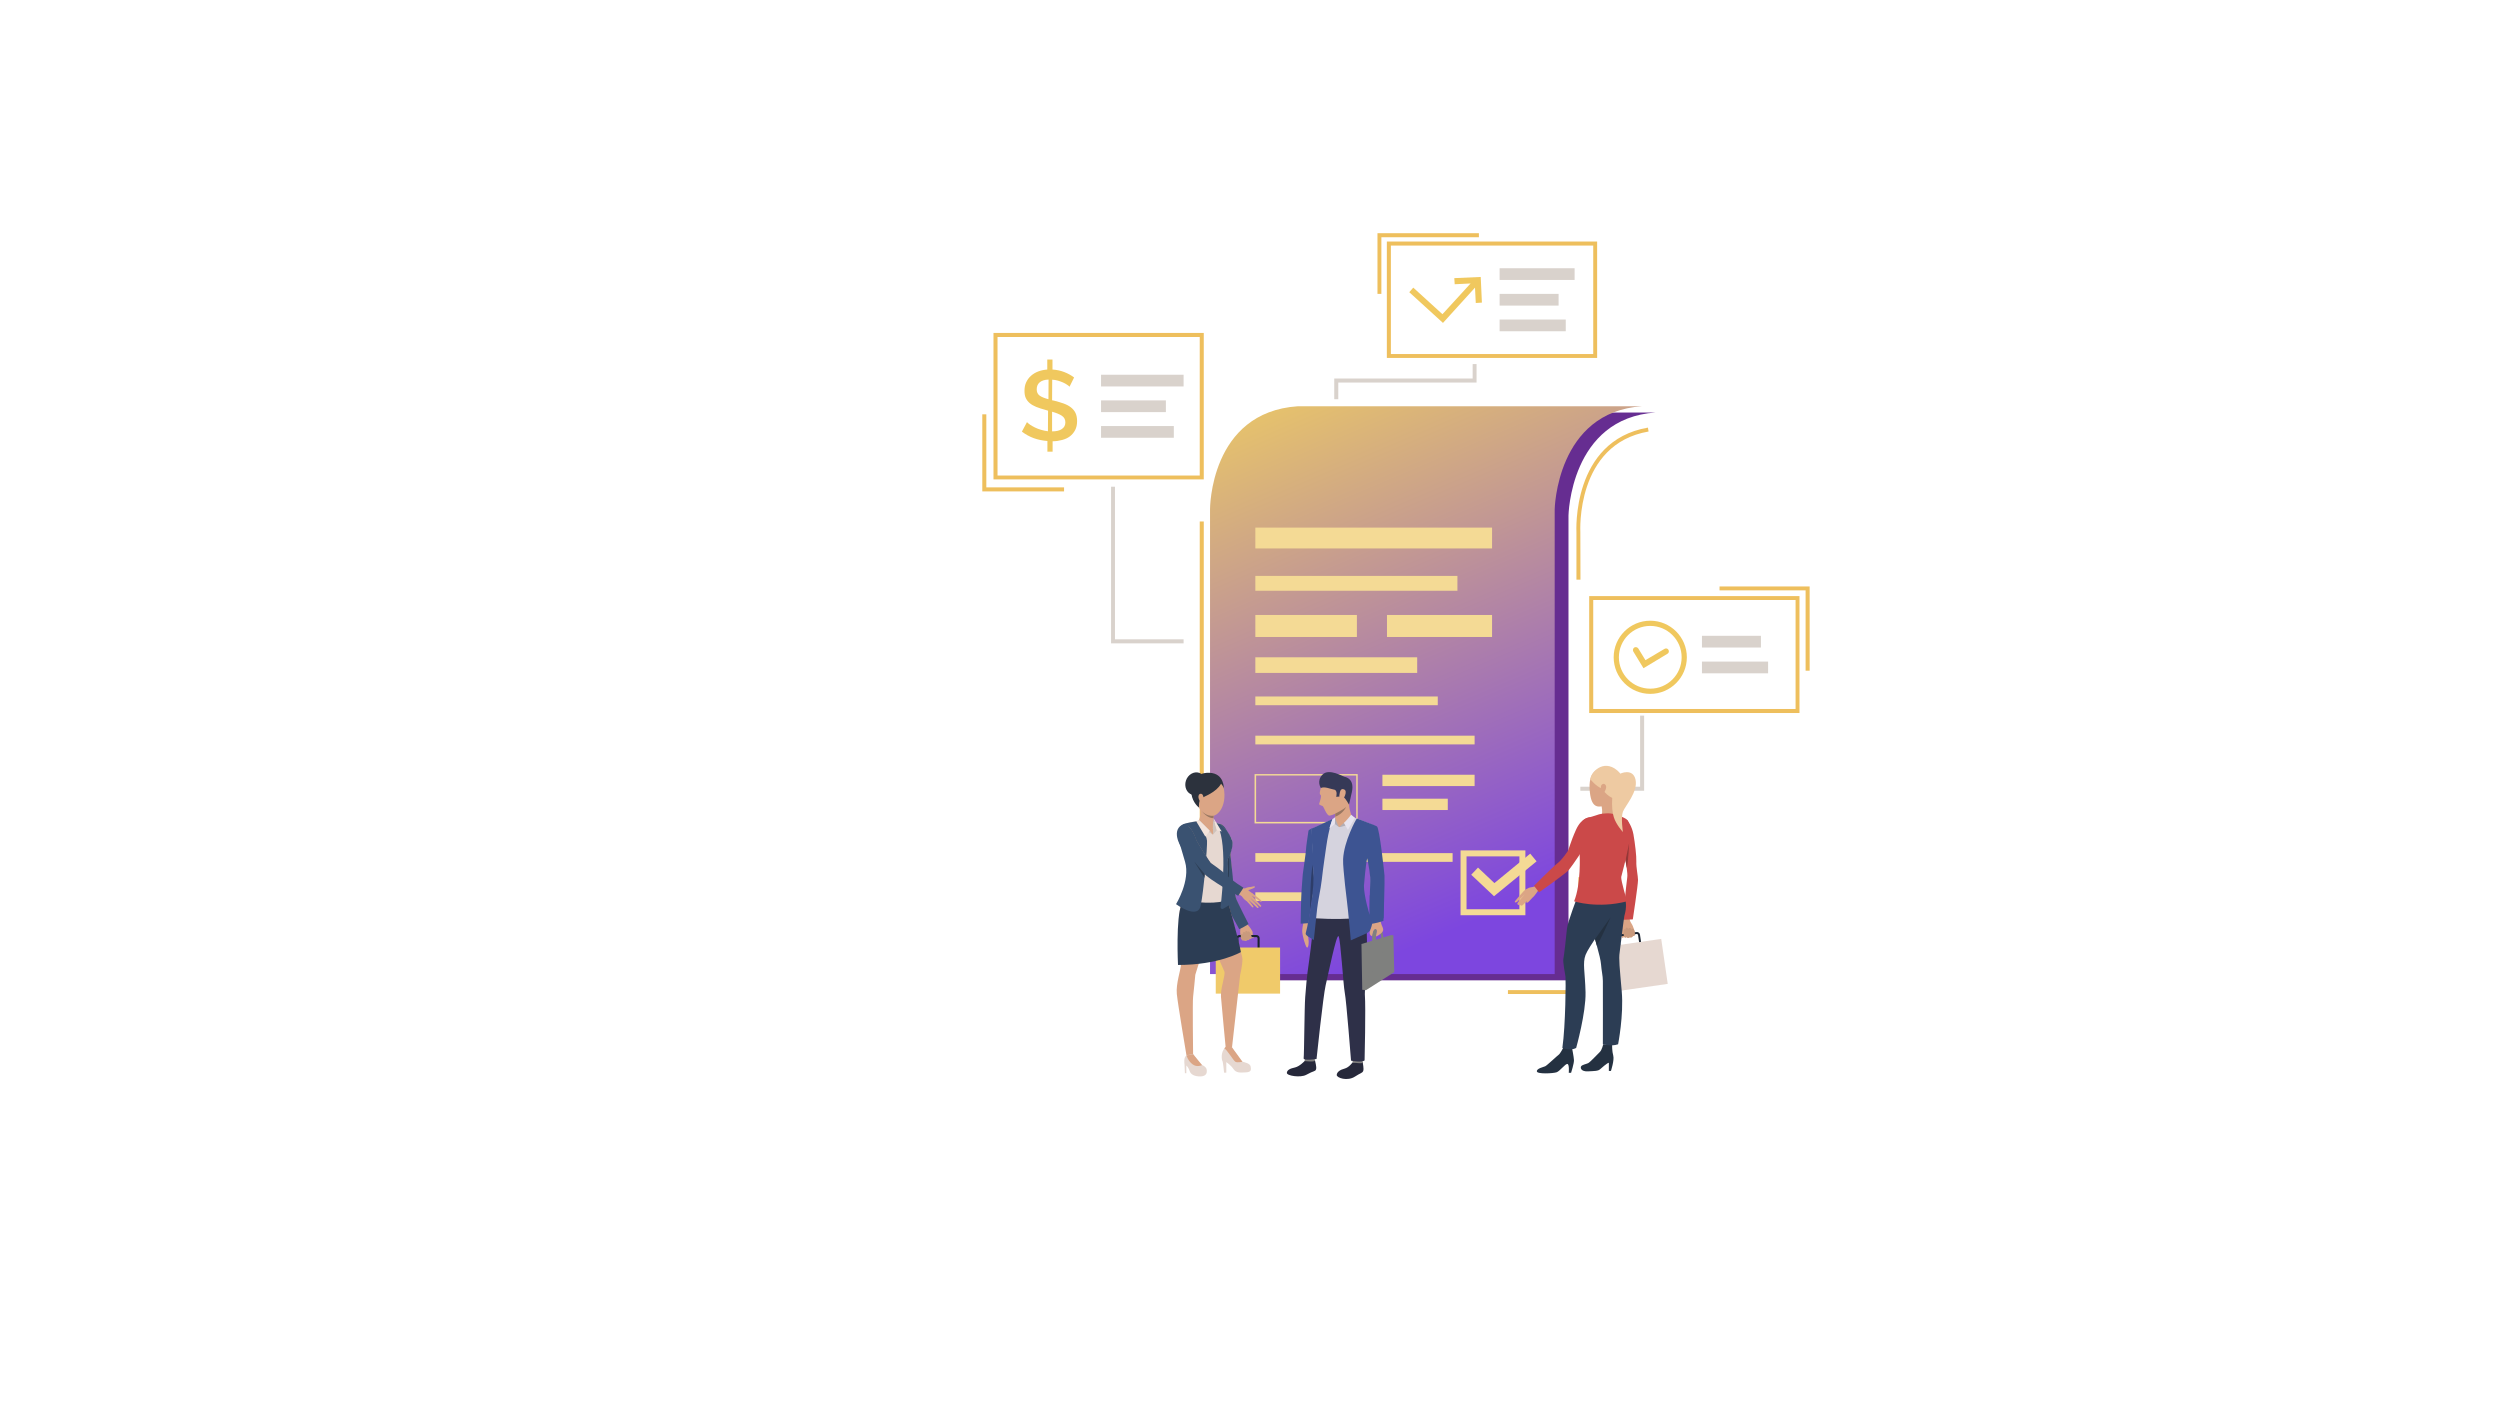 <?xml version="1.0" encoding="utf-8"?>
<!-- Generator: Adobe Illustrator 24.1.2, SVG Export Plug-In . SVG Version: 6.00 Build 0)  -->
<svg version="1.1" id="Layer_1" xmlns="http://www.w3.org/2000/svg" xmlns:xlink="http://www.w3.org/1999/xlink" x="0px" y="0px"
	 viewBox="0 0 1920 1080" style="enable-background:new 0 0 1920 1080;" xml:space="preserve">
<style type="text/css">
	.st0{fill:#662D91;}
	.st1{fill:#EEBF5D;}
	.st2{fill:url(#SVGID_1_);}
	.st3{fill:#F4DA95;}
	.st4{fill:#F0C85E;}
	.st5{fill:#D9D2CC;}
	.st6{fill:#DBA585;}
	.st7{fill:#243141;}
	.st8{fill:#1A232F;}
	.st9{fill:#E6D8D1;}
	.st10{fill:#C99A7D;}
	.st11{fill:#CB4949;}
	.st12{fill:#2C3D54;}
	.st13{fill:#EECAA2;}
	.st14{fill:#933737;}
	.st15{fill:#F0CA6A;}
	.st16{fill:#3A5271;}
	.st17{fill:#CFC3BC;}
	.st18{fill:#2C323D;}
	.st19{fill:#F3E4DC;}
	.st20{fill:#997761;}
	.st21{fill:#3D5492;}
	.st22{fill:#26283A;}
	.st23{fill:#807F7D;}
	.st24{fill:#2E3048;}
	.st25{fill:#D5D3DE;}
	.st26{fill:#60676B;}
	.st27{fill:#7F807E;}
	.st28{fill:#B1AEB7;}
	.st29{fill:#E7E4F0;}
	.st30{fill:#2D3D69;}
	.st31{fill:#363957;}
</style>
<g>
	<g>
		<g>
			<path class="st0" d="M1271.7,316.8h-264.3c-67.8,4.5-67.5,79.2-67.5,79.2l0,0v356.9h264.7V396
				C1204.6,396,1205.8,321.1,1271.7,316.8z"/>
			<g>
				<rect x="921.4" y="400.5" class="st1" width="3.1" height="274.7"/>
			</g>
			<g>
				<path class="st1" d="M1226.6,274.9h-161.5v-89.4h161.5V274.9z M1068.2,271.9h155.4v-83.3h-155.4V271.9z"/>
			</g>
			<g>
				<path class="st1" d="M924.5,368.2H763V255.7h161.5V368.2z M766.1,365.2h155.3V258.8H766.1V365.2z"/>
			</g>
			<g>
				<path class="st1" d="M1382,547.6h-161.5v-89.8H1382V547.6z M1223.6,544.5H1379v-83.7h-155.4V544.5z"/>
			</g>
			<linearGradient id="SVGID_1_" gradientUnits="userSpaceOnUse" x1="1165.003" y1="694.042" x2="979.529" y2="257.927">
				<stop  offset="0" style="stop-color:#7D46DF"/>
				<stop  offset="1" style="stop-color:#F2D05F"/>
			</linearGradient>
			<path class="st2" d="M1261.2,312c-65.9,4.3-67.2,79.2-67.2,79.2v356.9H929.3V391.2c0,0-0.3-74.7,67.5-79.2H1261.2z"/>
			<rect x="964.1" y="405.2" class="st3" width="181.8" height="16"/>
			<rect x="964.1" y="442.3" class="st3" width="155.2" height="11.4"/>
			<rect x="964.1" y="472.3" class="st3" width="78" height="16.9"/>
			<rect x="1065.2" y="472.3" class="st3" width="80.7" height="16.9"/>
			<rect x="964.1" y="504.8" class="st3" width="124.3" height="12"/>
			<rect x="964.1" y="534.9" class="st3" width="140.1" height="6.7"/>
			<rect x="964.1" y="565" class="st3" width="168.4" height="6.7"/>
			<g>
				<path class="st3" d="M1042.7,632.4h-79.2v-37.9h79.2V632.4z M964.7,631.2h76.9v-35.6h-76.9V631.2z"/>
			</g>
			<rect x="1061.7" y="595" class="st3" width="70.8" height="8.7"/>
			<rect x="1061.7" y="613.4" class="st3" width="50.2" height="8.7"/>
			<rect x="964.1" y="655.2" class="st3" width="151.5" height="6.7"/>
			<rect x="964.1" y="685.3" class="st3" width="79.8" height="6.7"/>
			<g>
				<g>
					<g>
						<g>
							<g>
								<g>
									<path class="st4" d="M1262.2,513.2l-7.8-12.8c-0.6-1-0.3-2.4,0.7-3.1c1-0.6,2.4-0.3,3.1,0.7l5.5,9l14.7-8.7
										c1.1-0.6,2.4-0.3,3,0.8c0.6,1.1,0.3,2.4-0.8,3L1262.2,513.2z"/>
								</g>
							</g>
						</g>
					</g>
				</g>
				<g>
					<path class="st4" d="M1267.4,532.9c-15.5,0-28.1-12.6-28.1-28.1c0-15.5,12.6-28.1,28.1-28.1c15.5,0,28.1,12.6,28.1,28.1
						C1295.5,520.3,1282.9,532.9,1267.4,532.9z M1267.4,480.7c-13.3,0-24.1,10.8-24.1,24.1c0,13.3,10.8,24.1,24.1,24.1
						s24.1-10.8,24.1-24.1C1291.5,491.5,1280.7,480.7,1267.4,480.7z"/>
				</g>
			</g>
			<polygon class="st4" points="1132.8,220.9 1133.4,232.7 1138.1,232.4 1137.2,212.7 1116.9,213.6 1117.2,218.3 1129.4,217.7 
				1107.8,241.3 1085.4,220.9 1082.3,224.4 1108.2,248 			"/>
			<g>
				<path class="st4" d="M821.4,297c-0.5-0.5-1.1-1.1-2-1.6c-0.9-0.6-1.9-1.2-3.1-1.7c-1.2-0.5-2.5-1-3.9-1.4
					c-1.4-0.4-2.8-0.6-4.3-0.7l-0.1,15.8l1.5,0.3c2.7,0.7,5.2,1.4,7.4,2.2c2.2,0.8,4.1,1.8,5.6,3c1.5,1.2,2.7,2.6,3.5,4.3
					c0.8,1.7,1.2,3.8,1.2,6.2c0,2.7-0.5,5-1.5,6.9c-1,1.9-2.3,3.5-4,4.8c-1.7,1.3-3.7,2.2-6,2.8c-2.3,0.6-4.7,1-7.3,1l0,8l-4,0
					l0-8.2c-3.7-0.3-7.2-1-10.5-2.2c-3.3-1.2-6.3-2.9-9.1-5l3.9-7.3c0.6,0.6,1.4,1.3,2.4,2c1.1,0.7,2.3,1.4,3.7,2.1
					c1.4,0.7,3,1.3,4.7,1.8c1.7,0.5,3.5,0.9,5.3,1.1l0.1-15.8c-0.3-0.1-0.6-0.2-1-0.3c-0.3-0.1-0.6-0.2-1-0.3
					c-2.7-0.7-5.1-1.5-7.1-2.3c-2-0.8-3.7-1.8-5-2.9c-1.3-1.1-2.3-2.4-3-3.9c-0.7-1.5-1-3.3-1-5.5c0-2.5,0.4-4.7,1.3-6.6
					c0.9-1.9,2.1-3.6,3.7-5c1.6-1.4,3.4-2.5,5.5-3.3c2.1-0.8,4.4-1.3,7-1.5l0-7.7l4,0l0,7.7c3.3,0.2,6.4,0.9,9.2,2
					c2.8,1.1,5.3,2.5,7.4,4.1L821.4,297z M796.2,299c0,2.1,0.7,3.7,2.2,4.8c1.5,1.1,3.8,2,6.8,2.8l0.1-15.1
					c-3.1,0.1-5.4,0.9-6.9,2.2C796.9,295,796.2,296.8,796.2,299z M818.2,324.4c0-2.2-0.9-3.9-2.7-5.1c-1.8-1.2-4.3-2.2-7.5-3.1
					l0,15.1c3.3,0,5.8-0.6,7.5-1.8C817.3,328.3,818.2,326.6,818.2,324.4z"/>
			</g>
			<rect x="845.6" y="287.8" class="st5" width="63.4" height="9"/>
			<rect x="845.6" y="307.5" class="st5" width="49.8" height="9"/>
			<rect x="845.6" y="327.2" class="st5" width="55.9" height="9"/>
			<rect x="1307.1" y="488.3" class="st5" width="45.3" height="9"/>
			<rect x="1307.1" y="508.1" class="st5" width="50.8" height="9"/>
			<rect x="1151.7" y="206" class="st5" width="57.6" height="9"/>
			<rect x="1151.7" y="225.7" class="st5" width="45.3" height="9"/>
			<rect x="1151.7" y="245.4" class="st5" width="50.8" height="9"/>
			<g>
				<polygon class="st5" points="1262.7,607.3 1213.7,607.3 1213.7,604.2 1259.6,604.2 1259.6,549.6 1262.7,549.6 				"/>
			</g>
			<g>
				<polygon class="st5" points="1027.8,306.6 1024.7,306.6 1024.7,290.7 1131,290.7 1131,279.6 1134,279.6 1134,293.8 
					1027.8,293.8 				"/>
			</g>
			<g>
				<polygon class="st5" points="909,494.1 853.3,494.1 853.3,373.8 856.3,373.8 856.3,491 909,491 				"/>
			</g>
			<g>
				<path class="st1" d="M1213.8,445.2h-3.1v-36.3c0-0.6-3.9-70.3,54.9-80.5l0.5,3c-56.1,9.7-52.4,76.7-52.4,77.3L1213.8,445.2z"/>
			</g>
			<g>
				<polygon class="st1" points="1389.8,515.1 1386.7,515.1 1386.7,453.4 1320.6,453.4 1320.6,450.4 1389.8,450.4 				"/>
			</g>
			<g>
				<polygon class="st1" points="817.2,377.4 754.4,377.4 754.4,318.2 757.5,318.2 757.5,374.3 817.2,374.3 				"/>
			</g>
			<g>
				<polygon class="st1" points="1060.9,225.7 1057.9,225.7 1057.9,179.1 1135.8,179.1 1135.8,182.2 1060.9,182.2 				"/>
			</g>
			<g>
				<polygon class="st1" points="1215.2,763.4 1158.1,763.4 1158.1,760.4 1212.2,760.4 1212.2,673.7 1215.2,673.7 				"/>
			</g>
			<g>
				<path class="st3" d="M1171.5,702.9h-49.8v-49.8h49.8V702.9z M1126.3,698.3h40.6v-40.6h-40.6V698.3z"/>
			</g>
			<g>
				<polygon class="st3" points="1147.4,688.3 1129.9,671.8 1135.1,666.3 1147.7,678.2 1175.2,655.6 1180.1,661.5 				"/>
			</g>
			<g>
				<path class="st6" d="M1180,680.3c0,0-2.5,1-4.5,1.2c-1.9,0.2-4.8,2.2-5.5,3.1c-0.7,0.9-6.6,7.2-6.7,8c-0.1,0.8,1.5,0.5,2-0.1
					c0.5-0.6,5.7-5.7,5.7-5.7s-5.8,6.4-5.7,7.2c0,0.8,0.9,1.4,2,0.7c0,0,0.9,1.7,2.4,0.2l3-3c0,0-1.3,1.8,0.4,1.3
					c0.9-0.3,3.9-4.1,4.7-4.6c0.8-0.6,4-5.4,4-5.4L1180,680.3z"/>
				<path class="st7" d="M1200.5,804.8c0,0-2.2,4.4-3.5,5.3c-1.3,0.9-8.8,8.1-10.3,8.8c-1.5,0.7-6.5,1.6-6.4,3.9
					c0.1,2.3,12.7,1.6,15.2,0.7c2.5-0.9,6.6-6.5,8.2-6.4c1.7,0.1,1.1,6.8,1.1,6.8h1.8c0,0,2.3-7.2,2.2-9.7c-0.1-2.5-1.5-9.4-1.5-9.4
					H1200.5z"/>
				<path class="st7" d="M1231.3,802c0,0-1,4.3-2.6,5.9c-1.6,1.5-7.5,7.9-9,8.6c-1.5,0.7-4.4,1.2-5.3,2.3c-0.9,1.1-0.4,4.3,5.3,4
					c5.7-0.3,7.5-0.3,8.9-1.4c1.3-1.1,5.7-5.1,7-5.2v6.3h1.6c0,0,2.7-8.2,1.8-11.7c-1-3.5-0.9-8.2-0.9-8.2L1231.3,802z"/>
				<path class="st6" d="M1229.1,615.9c0,0,2.6,6.7,0.6,11.8c0,0,9.5-0.6,9.8-1.7c0.4-1.1-0.4-11,0.9-14S1229.1,615.9,1229.1,615.9z
					"/>
				<g>
					<g>
						<g>
							<path class="st6" d="M1246.2,705.1c0,0-0.5,1.5-0.5,2.5c0.1,0.8-0.4,2.2-0.6,3c-0.2,0.8-0.6,4.1-0.5,4.9
								c0,0.3,1.1,2.3,1.1,2.9c0,0.7-0.1,2.1,0.5,2c0.6,0,1.1-1.3,1.1-1.3s0.1,0.6,0.6,0.8c1,0.2,1.5-0.3,1.5-0.3s0.5,0.6,0.9,0.6
								c1,0,1.4-0.5,1.4-0.5s0.5,0.3,1.2,0.1c0.9-0.2,1.1-1,1.1-1s1.1,0,1.4-0.6c0.2-0.6,0.1-1.1,0.1-1.6c0.1-0.5-0.8-4.8-2.7-7.6
								c-2-2.8-1-6.3-1-6.3L1246.2,705.1z"/>
						</g>
					</g>
				</g>
				<g>
					<path class="st8" d="M1243.2,728.5l-1.2-8.1c-0.2-1.3,0.7-2.5,2-2.7l12.8-1.9c1.3-0.2,2.5,0.7,2.7,2l1.2,8.1
						c0.2,1.3-0.7,2.5-2,2.7l-12.8,1.9C1244.6,730.7,1243.4,729.8,1243.2,728.5z M1244.3,719.2c-0.4,0.1-0.7,0.5-0.7,0.9l1.2,8.1
						c0.1,0.4,0.5,0.7,0.9,0.7l12.8-1.9c0.4-0.1,0.7-0.5,0.7-0.9l-1.2-8.1c-0.1-0.4-0.5-0.7-0.9-0.7L1244.3,719.2z"/>
				</g>
				<g>
					
						<rect x="1230.7" y="725.2" transform="matrix(-0.99 0.143 -0.143 -0.99 2602.915 1297.58)" class="st9" width="47.9" height="34.9"/>
				</g>
				<g>
					<g>
						<path class="st10" d="M1247.1,718.9c0,0-0.8-3.8,0.1-4.9c0.9-1,1.2,0.3,1.2,0.3s-0.4-1.3,0.7-1.8c1.1-0.4,1.4,1.2,1.4,1.2
							s0-1.1,1.2-1.1c1.2,0,1.1,1.4,1.1,1.4s0.9-1.6,1.8-0.4c1.6,1.9,0.8,4.7,0.8,4.7s-0.2,0.7-1.4,0.6c0,0-0.5,1.6-2.3,0.9
							c0,0-1.5,1.3-2.4-0.1C1249.4,719.7,1247.7,721,1247.1,718.9z"/>
					</g>
				</g>
				<path class="st11" d="M1228.1,625.4c0,0-5.6,1.9-8.1,2.5c-2.5,0.5-7.8,3-7.4,12.2c0.4,9.2,2,17.1,2.6,21.1
					c0.6,3.9,0.2,14-0.7,18.9c0,0,13.4,3.3,29.2,0c0,0-2.8-8.3-2.7-10.5c0.1-2.2,9.3-19.9,9.8-22.7c0.4-2.8,2.3-15.1-1.9-17.9
					c-4.2-2.7-7.7-2.4-9.5-3.6C1237.5,624.2,1230.8,624.6,1228.1,625.4z"/>
				<path class="st11" d="M1221,627.7c0,0-6.2-0.2-10.6,9.5c-4.4,9.7-5.5,15.4-6.5,16.7c-1,1.4-4.5,6.7-8,9.3
					c-3.4,2.6-17.8,17.1-17.8,17.1l3.9,5c0,0,20.7-14.6,22.8-17.1c2.2-2.5,15.2-21.5,16-24.4C1221.7,640.9,1227.8,630.7,1221,627.7z
					"/>
				<path class="st11" d="M1258,675.8c0,3.9-4,30.3-4,30.3l-7.6,0.3c0,0,2.4-26.2,3.3-32.3c0.3-1.8,0-4.5-0.4-7.6v0
					c-0.3-1.9-0.6-3.9-1-5.9c-1-5.3-2.3-9.9-2.3-9.9s-6.9-22.6,3.7-20.9c0,0,3.6,4.3,4.8,11.1c1.2,6.8,2.4,16.9,2.2,20.9
					C1256.5,665.9,1258,673,1258,675.8z"/>
				<path class="st12" d="M1214.5,680.1c0,0-2.4,5.8-2.7,7.2c-0.2,1.5-7.9,20.5-8.4,26.1c-0.5,5.6-2.2,20.7-2.7,22.8
					c-0.6,2.2,1.3,11.8,1.6,13.9c0.3,2.2,0.1,37.3-2.4,54.7c0,0,6,2.6,10.6,0c0,0,7.6-27.1,7.2-42.8c-0.4-15.6-2.4-22.2,0-28.6
					c2.4-6.3,16.6-25.3,18.1-27.3c1.4-2,10.4-13.1,1.9-25.1C1229.1,669,1214.5,680.1,1214.5,680.1z"/>
				<path class="st12" d="M1243.9,731.4c-0.8,5,0,11.6,1.6,30c1.6,18.4-2.8,40.6-2.8,40.6c-5.5,1.9-11.7,0-11.7,0
					c0.1-1.3,0-44.8,0-48.6c0-3.9-1.1-8.3-1.4-12.7c-0.2-3-1.6-8.6-3.2-14.3c-0.5-1.7-1-3.4-1.4-5.1c0,0,0,0,0,0
					c-0.3-0.9-0.5-1.9-0.8-2.7c-2.2-7.8-5.2-37.7-5.2-37.7s16.7-13.4,24.8-0.8c8.1,12.6,3.9,21.8,3.7,23.4
					C1247.1,705,1244.6,726.4,1243.9,731.4z"/>
				<path class="st11" d="M1213.2,656.6c0,0,1.1,22.6-4.3,35.6c0,0,17.8,5.9,40.7,0c0,0-4.9-16.2-4.5-18.7c0.4-2.5,9-31,6.3-37.8
					C1248.8,629,1215.8,635.4,1213.2,656.6z"/>
				<path class="st6" d="M1234.4,589.7c-4-0.5-14.4,0.4-13.6,15.9c0.8,15.6,6.5,14.6,12.1,13c5.7-1.7,12.4-13.7,12.4-16.9
					C1245.3,598.5,1245.8,591,1234.4,589.7z"/>
				<path class="st13" d="M1221.4,598.5c0,0,4.5,5.7,9,7.1c0,0,3.5,6.2,9.6,7.8c0,0,13-12.4,2.1-21.7
					C1231.1,582.4,1221.3,593.8,1221.4,598.5z"/>
				<path class="st6" d="M1229.6,603.5c0.2-0.8,2-2.6,3.5-0.6c1.5,1.9-1.2,6.5-2.2,6.5C1229.8,609.3,1229,606.7,1229.6,603.5z"/>
				<path class="st13" d="M1243.9,594.5c0.3-0.5,10.2-4.9,12.2,4.3c2,9.3-7.9,20-9.7,24.6c-1.7,4.6,0,15.6,0,15.6s-5.2-5.6-7-11.4
					C1237.4,621.4,1236.7,605.4,1243.9,594.5z"/>
				<path class="st7" d="M1237,704.4c-0.1,0.3-8.4,18.7-10.6,21.9c-0.5-1.7-1-3.4-1.4-5.1c0,0,0,0,0,0S1236.7,704.8,1237,704.4z"/>
				<path class="st14" d="M1251.1,647.8c0,0-0.3,11.7-1.7,18.8c-0.3-1.9-0.6-3.9-1-5.9C1248.4,660.5,1250.8,649.7,1251.1,647.8z"/>
			</g>
			<g>
				<g>
					<g>
						<g>
							<path class="st6" d="M956.6,707.8c0,0,1,1,1.4,1.9c0.3,0.7,1.2,1.7,1.7,2.2c0.4,0.5,2.1,3.1,2.3,3.8c0.1,0.3,0,2.3,0.2,2.9
								c0.3,0.6,0.9,1.7,0.4,1.9c-0.5,0.2-1.4-0.6-1.4-0.6s0.2,0.5-0.2,0.8c-0.8,0.6-1.4,0.2-1.4,0.2s-0.1,0.9-0.5,1
								c-0.8,0.4-1.4,0-1.4,0s-0.3,0.6-0.9,0.7c-0.8,0.2-1.3-0.5-1.3-0.5s-0.9,0.4-1.4,0c-0.4-0.4-0.5-0.7-0.8-1.1
								c-0.2-0.4-1.2-4.2-0.7-7.3c0.5-3.1-1.9-5.3-1.9-5.3L956.6,707.8z"/>
						</g>
					</g>
				</g>
				<g>
					<path class="st8" d="M965,731.2h-13.2c-1.3,0-2.4-1.1-2.4-2.4v-8.3c0-1.3,1.1-2.4,2.4-2.4H965c1.3,0,2.4,1.1,2.4,2.4v8.3
						C967.5,730.1,966.4,731.2,965,731.2z M951.9,719.7c-0.4,0-0.8,0.4-0.8,0.8v8.3c0,0.4,0.4,0.8,0.8,0.8H965
						c0.4,0,0.8-0.4,0.8-0.8v-8.3c0-0.4-0.4-0.8-0.8-0.8H951.9z"/>
				</g>
				<g>
					<rect x="933.7" y="727.7" class="st15" width="49.4" height="35.4"/>
				</g>
				<g>
					<path class="st6" d="M937.4,632.9c0,0-2.5,0-3.6,7.6c-1.1,7.6,1,10.7,1.2,13.9c0.2,3.2,3.9,23.5,4,24.4
						c0.1,0.9,0.6,11.7,2,14.6c1.4,2.9,12,19.2,12.2,20c0.1,0.8,5.1-2.8,5.1-2.8s-8.3-17.4-8.8-19.4c-0.5-2-3.8-12.1-3.3-15.2
						c0.5-3.1-1.5-20.2-1.3-22.1C945.2,651.9,942.3,634,937.4,632.9z"/>
				</g>
				<g>
					<path class="st16" d="M937.4,632.9c0,0-2.5,0-3.6,7.6c-1.1,7.6-0.1,10.3,0.5,13.6c0.6,3.1,2.7,22.1,2.8,23
						c0.1,0.9,2.6,12.3,3.9,16.4c1,3.1,10.4,19.1,10.6,19.9c0.1,0.8,7.3-3.7,7.3-3.7s-9.2-18-9.7-20c-0.5-2-2-8.9-2.1-12
						c-0.1-3.7-2.4-21.8-2.2-23.7C945.2,651.9,944.5,635.5,937.4,632.9z"/>
				</g>
				<path class="st9" d="M916.3,809.5c0,0,4.4,6.6,6.2,8.1c0,0,4.1,1.4,4.3,4.2c0.2,1.8,0,4.7-4.7,4.9c-4.7,0.1-7.7-1.5-8.5-4.3
					c-0.9-2.8-2.5-4.1-2.5-4.1v5.9h-1.1c0,0-0.3-5.7-0.3-6.8c-0.1-1.1-0.8-5.1,1.5-6.9C913.4,808.7,916.3,809.5,916.3,809.5z"/>
				<path class="st9" d="M946.2,804.3c0,0,0.8,1.8,2.2,3.7c1.1,1.4,4.3,7,5.8,7.4c1.4,0.4,5.9,1.2,6.3,3.7c0.4,2.5,0.6,4.3-3.8,4.5
					c-4.4,0.2-7.3,0.5-9.4-2.6c-2.1-3.1-5.5-5.3-5.5-5.3v8.1h-1.7c0,0-0.8-8.4-1.3-9c-0.5-0.6-1.6-7,2.4-10.4
					C945.4,800.9,946.2,804.3,946.2,804.3z"/>
				<path class="st6" d="M913.3,683.1c0,0-5.6,7.2-7.1,15.8c-1.5,8.6,0.9,37.4,0.8,41.7c-0.1,4.2-4,14.8-3.2,22.8
					c0.8,8,7.4,47.1,7.4,47.1l5.1-1c0,0-0.5-40.6,0-43.9c0.5-3.4,1.5-15.6,1.7-17c0.2-1.4,12.5-37.7,12.5-43.9
					S926.7,673,913.3,683.1z"/>
				<path class="st6" d="M941.3,685.9c0,0,9.1,34.9,10.2,39.8c1.1,4.8,2.7,8.8,2.7,10.9c0,4.8-1.8,12.4-1.8,12.4l-6.2,55.3h-4.9
					c0,0-3.1-32.3-3.6-38.8c-0.5-6.5,3.6-16.6,2.6-19.4c-1-2.8-15.9-34.7-15.9-34.7S913.1,675.8,941.3,685.9z"/>
				<path class="st6" d="M923.2,818c0,0-3.8,2-7.3-0.6c-3.5-2.6-4.7-6.8-4.7-6.8l5.1-1L923.2,818z"/>
				<path class="st6" d="M954.2,815.4c0,0-4,1-5.5,0c-1.5-1-6.7-9.7-8.4-10.2c0,0,1.7-3.4,5.8-0.9
					C946.2,804.3,953.1,813.9,954.2,815.4z"/>
				<path class="st12" d="M953,731.2c0,0-16.8,9.9-48.3,9.9c0,0-1.8-36.5,2.8-46.8c4.6-10.3,35-3.9,35-3.9S951.9,723.7,953,731.2z"
					/>
				<g>
					<path class="st9" d="M930,630.1c0,0,4.9,2.3,6.6,2.6c1.7,0.3,8.3,8.9,9.4,12c1.2,3.1,0,7.8-2.4,13.3c-2.4,5.5-0.1,7.3-1.2,12.8
						c-1.1,5.5-2,17.1-1.8,20.2c0.2,3.1-27.4,3.6-33.8-1.9c0,0,6.3-9.5,7.2-10.9c0.8-1.4,0.1-8.8-0.6-10.7
						c-0.7-1.9-5.7-18.1-5.7-18.1s-4.1-12.4-0.4-15.3c3.2-2.5,11.9-3.4,13.4-3.9C922.3,629.9,926.8,629.7,930,630.1z"/>
				</g>
				<g>
					<path class="st17" d="M931.6,641l3-3.5l-2.6-9.2C932,628.4,931.1,633.5,931.6,641z"/>
				</g>
				<g>
					<path class="st6" d="M923.8,595.5c2.9-1,13.6-3.5,16.1,10.1c2.5,13.6-5,23.3-11.9,20.8c-6.9-2.6-11.2-12-11.6-19.2
						C916,600,920.2,596.8,923.8,595.5z"/>
				</g>
				<g>
					<path class="st18" d="M939.9,605.6c0,0,0.5-11.7-11.1-12.1c-11.6-0.4-14.7,9.1-13.8,16.1c0.9,7,5.8,10.6,5.8,10.6
						s-0.4-5.6,1.8-7.1c2.3-1.5,11.3-4.4,15.2-11.2C937.9,602,939.7,604.1,939.9,605.6z"/>
				</g>
				<g>
					<path class="st18" d="M925.5,604.3c-1.5,4.6-6.1,7.3-10.1,6c-4.1-1.3-6.1-6.2-4.6-10.8c1.5-4.6,6.1-7.3,10.1-6
						C924.9,594.8,927,599.7,925.5,604.3z"/>
				</g>
				<g>
					<path class="st6" d="M932.3,624.5c0,0-1,9-0.8,11.9c0,0-5.1,5.1-10.9-5.9c0,0,2.4-4.5,0.6-10.7
						C919.5,613.5,932.3,624.5,932.3,624.5z"/>
				</g>
				<g>
					<polygon class="st6" points="931.6,636.4 931.6,641 925.7,636.7 					"/>
				</g>
				<g>
					<polygon class="st17" points="931.6,641 929.1,638 921,629.9 918.3,632.4 					"/>
				</g>
				<g>
					<path class="st16" d="M919.8,630.7c0,0,6.9,10.4,7.2,15c0.3,4.6-2.5,38.8-4.9,49.9c-2.3,11-18.9-1.2-18.9-1.2
						s11.2-18.1,6.9-32.6c-4.3-14.5-5.9-20.3-5.9-20.3s1.5-8.1,6.7-9.2C915.6,631.2,919.8,630.7,919.8,630.7z"/>
				</g>
				<g>
					<path class="st16" d="M946.5,646.2c0,0,1.2,4.4-3.6,14.1c0,0,0.1,12.4,0.2,16.3c0.1,3.9,1.1,18.5,1.1,18.5l-4.8,2.8
						c-1,0.6-2.1-0.2-2-1.3c1.3-11.1,5.7-53.4-3.7-64.7l3.8,1.1C937.4,632.9,944.2,638.4,946.5,646.2z"/>
				</g>
				<g>
					<path class="st6" d="M923.8,610.7c-0.4-1.1-1.8-1.4-2.6-0.8c-0.8,0.6-1.3,2.4,0,4.8C922.5,617.1,927,618.8,923.8,610.7z"/>
				</g>
				<g>
					<polygon class="st19" points="934.5,637.6 938.3,638.6 932,628.4 					"/>
				</g>
				<g>
					<polygon class="st19" points="929.1,638 925.7,642.5 918.7,630.8 921,629.9 					"/>
				</g>
				<g>
					<path class="st20" d="M932.1,626.5l-0.2,1.8c0,0-4,0.8-9.3-5.7C922.7,622.6,926.4,627.2,932.1,626.5z"/>
				</g>
				<g>
					<g>
						<g>
							<path class="st6" d="M952.9,681.4c0,0,2.4,1.5,3.7,0.7c1.2-0.7,3.2-0.8,3.8-0.9c0.8,0,3.3-1.1,3.4-0.1c0.1,1.1-4.1,2-4.9,2.4
								c-0.8,0.4,2.8,2.1,3.2,3c0.4,0.8-2.9,6.7-5.2,5.2c-2.4-1.5-3.9-4.7-4.3-4.8c-0.5-0.2-1.8-1-1.8-1L952.9,681.4z"/>
						</g>
					</g>
				</g>
				<g>
					<path class="st6" d="M907.8,633.8c0,0,3.3-0.8,6.1,2.2c2.9,3.1,4.3,8.1,5,9.7c0.7,1.6,10.2,16.7,10.7,17
						c0.5,0.3,10.1,8.1,14.5,12.2c4.3,4.1,12.8,8.8,12.8,8.8l-3.2,4.5c0,0-25.7-13.7-29-18.7c-3.3-5-16.3-18.9-16.3-18.9
						S900.8,638.9,907.8,633.8z"/>
				</g>
				<g>
					<g>
						<g>
							<path class="st6" d="M961.7,686c0,0,6.9,5.1,7.1,5.8c0.2,0.7-0.1,1.1-0.8,0.6c-0.7-0.5-6.8-4.7-6.8-4.7s7.1,7.4,7.4,7.9
								c0.2,0.3-0.4,1.1-0.8,0.8c-0.4-0.2-7.9-7.1-7.9-7.1s6.7,6.9,6.7,7.4c0.1,0.5-0.6,1-1.1,0.5c-0.5-0.5-7.1-6.5-7.1-6.5
								s4.5,5.3,4.3,5.8c-0.1,0.3-0.6,1-1.7-0.5c-1.1-1.4-4.1-4.5-4.1-4.5L961.7,686z"/>
						</g>
					</g>
				</g>
				<path class="st12" d="M944,657.8c0,0,0.2,15.5-0.7,22.9l-0.4-20.5L944,657.8z"/>
				<g>
					<path class="st16" d="M909.5,632.7c0,0,1.9,0.3,4.7,3.4c2.9,3.1,4.3,8.1,5,9.7c0.7,1.6,10.2,16.7,10.7,17
						c0.5,0.3,8.4,5.7,12.7,9.9c4.3,4.1,12.4,9.1,12.4,9.1l-4.1,6.2c0,0-22.7-12.6-26.3-17.3c-3.8-5.1-17.5-20.1-17.5-20.1
						S898.3,636.8,909.5,632.7z"/>
				</g>
				<g>
					<g>
						<path class="st10" d="M961.3,719.4c0,0-0.9-3.4-2-4c-1.1-0.5-0.9,0.7-0.9,0.7s-0.2-1.2-1.3-1.2c-1,0.1-0.7,1.5-0.7,1.5
							s-0.4-0.9-1.4-0.5c-1,0.4-0.4,1.6-0.4,1.6s-1.3-0.9-1.6,0.3c-0.5,2.2,1.1,4.2,1.1,4.2s0.5,0.4,1.4,0c0,0,1,1.2,2.2-0.1
							c0,0,1.7,0.5,1.9-1C959.7,721,961.6,721.4,961.3,719.4z"/>
					</g>
				</g>
				<path class="st12" d="M925,674.2l-7.8-12.5c0,0,6.6,7.8,7.3,8.7c0.7,0.8,0.7,0.9,0.7,0.9S925.1,673.8,925,674.2z"/>
			</g>
			<g>
				<path class="st6" d="M1006,704.4c0,0,0.5,2.4,1.5,4.9c0.5,1.2,0.7,9.1,0.6,10.2c0,0.9-0.6,0.4-0.9-0.2c-0.2-0.3-0.7-3.1-1.2-4.5
					c-0.4-1.2-0.8-1.7-1-1.3c-0.2,0.4-0.6,5.5-0.1,7.7c0.5,2.2,0,7.2-1.2,6.5c-1.1-0.7-3.8-9.8-3.6-13.2c0.2-3.4,1.4-7.7,1.4-7.7
					L1006,704.4z"/>
				<g>
					<path class="st21" d="M1004.9,709c0,0,3.7-24.8,4.7-29.6c0.4-2.1,1.7-7.5,2.5-11.8c0.3-1.4,0.5-2.9,0.7-4.4c0,0,0,0,0,0
						c0.7-5.8,0.9-11.1,0.9-11.1s3.2-14.8-6.1-15.8c0,0-2.5,0.8-2.7,1.8c-0.6,4-1.9,12.5-1.9,14.6c0,1.7-2.5,18.3-2.5,18.9
						c-0.1,1.1-0.6,8.9-0.9,12.2c-0.5,7.9-0.7,25.6-0.7,25.6L1004.9,709z"/>
				</g>
				<g>
					<path class="st22" d="M1001.9,814.9c0,0-3.6,4-7.3,4.9c-3.7,0.8-6.2,1.9-6.3,4.2c0,2.3,10.6,3.8,14.8,1.5
						c6.3-3.5,6.9-2.4,7.6-4.2c0.7-1.7-0.8-6.4-0.8-7C1010,813.7,1001.9,814.9,1001.9,814.9z"/>
				</g>
				<g>
					<path class="st22" d="M1038.8,815.9c0,0-2.7,3.9-6.2,4.8c-3.5,0.9-5.8,2.6-6,4.8c-0.2,2.3,8.3,5.2,14.2,1.2
						c3.9-2.6,5.4-2.5,6.1-4.1c0.8-1.7-0.4-6.3-0.3-6.8C1046.8,815.3,1038.8,815.9,1038.8,815.9z"/>
				</g>
				<g>
					<path class="st23" d="M1002.3,813c0,0-0.5,1.9-0.4,1.9c0.1,0,8.3,1,8-0.5c-0.2-1.2-0.5-2.6-0.5-2.6L1002.3,813z"/>
				</g>
				<g>
					<path class="st23" d="M1038.9,814c0,0-0.2,1.9-0.1,1.9c0.1,0,7.9,1.5,7.8,0c0-1.2-0.5-2.7-0.5-2.7L1038.9,814z"/>
				</g>
				<g>
					<path class="st24" d="M1009.8,699.7c0,0-3,29-4.5,38.9c-1.8,11.6-2.4,21.2-2.9,27.2c-0.6,7.6-0.8,44.7-1.2,46.9
						c-0.4,2.2,9.9,0.6,9.9,0.6s5.1-48.5,7-56.6c1.8-7.5,8.3-39.7,9.9-37.7c1.6,2,3.6,37.6,4.8,43.5c1.2,5.9,4.8,52.1,4.8,52.1
						s8.2,1.6,10.4-0.2c0,0,1-39.8,0.2-50.9c-0.3-4.2,4.9-50.6-1.8-69.3C1042.9,684.5,1009.8,699.7,1009.8,699.7z"/>
				</g>
				<g>
					<path class="st25" d="M1060.9,703.8c0,0-5,1.5-7.1,1.1c-2.1-0.4-1-26.2-1.1-31.6c-0.1-4.4-2.5-15.9-2.5-15.9s0,0,0,0
						c0,0,0,0,0,0c0,0,0,0,0,0c-0.2,0.9-3.5,12.8-3.6,18.6c-0.1,6,0.8,28.8,0.8,28.8l-8,3.8l-27.7,0.8l-4,0.1c0,0,0.6-13.5,0.9-18.1
						c0.1-2.9,0.7-8.2,0.6-13.3c0,0,0.1-5.4-0.4-7.7c-0.1-10.3-0.7-20.5-0.7-20.5c-0.3-4.7-0.6-9-0.7-13.1c1.1-0.6,2.5-1.3,3.6-1.8
						c3.4-1.6,8-3.7,11-5.1c1.8-0.8,3.5-1.4,3.5-1.4s12-1.1,12.9-1.1c0.3,0,1.8,0.5,3.8,1.3c4.2,1.6,12.4,4.9,13.7,5.8
						c1.9,1.4,6,33.9,6.1,36.2C1062.2,674.6,1060.9,703.8,1060.9,703.8z"/>
				</g>
				<g>
					<path class="st6" d="M1038.2,627.2c-0.9,8.1-9.8,8.1-9.8,8.1s-3.7-3.2-3.6-5.6c0-0.1,0-0.1,0-0.2c0.1-0.4,0.6-1,0.6-1.9
						c0-0.1,0-0.2,0-0.4c0-0.1,0-0.2,0-0.4c0-0.6,0-1.2-0.1-1.6c0-0.1,0-0.3,0-0.4c0-0.1,0-0.2,0-0.2s1.4-1.5,3.3-3.3
						c3.2-3.2,7.6-7.2,7.6-5.6c0,0.1,0,0.2,0,0.3C1035.4,619.6,1038.2,627.2,1038.2,627.2z"/>
				</g>
				<g>
					<path class="st26" d="M1037.4,693.9c0,0,0.7,4.6,0.8,5.8l1.5-0.3c0,0-0.4-4.8-0.7-5.6L1037.4,693.9z"/>
				</g>
				<g>
					<path class="st27" d="M1062.5,720.5c0,0-0.5-6.4-2.2-7.4c-1.7-1-0.7,1-0.7,1s1,4.6,1.3,6.5
						C1060.9,720.7,1062.5,720.5,1062.5,720.5z"/>
				</g>
				<g>
					<g>
						<polygon class="st27" points="1045.6,725 1068.2,718.2 1068.5,746.2 1046.2,760.1 						"/>
					</g>
				</g>
				<g>
					<polygon class="st27" points="1046.2,760.1 1049,760.5 1070.8,746.6 1070.1,718.3 1068.2,718.2 					"/>
				</g>
				<path class="st28" d="M1032.1,632l-3.7,3.3c0,0,4.3-0.3,5.1-1L1032.1,632z"/>
				<path class="st24" d="M1008.5,705.1c0,0,17.5,1.5,32.9,0v5c0,0-23,3.3-33.6-1L1008.5,705.1z"/>
				<g>
					<path class="st21" d="M1021.9,629.7c-1,0.4-2.1,1-3.3,1.5c-2.5,1.2-5.4,2.5-7.7,3.6c-1.2,0.6-2.7,1.2-3.8,1.7
						c0.1,4.1,0.3,8.6,0.7,13.3c0,0,0.3,11.6,1,22.6c0.2,1.6,0.3,3.2,0.2,4.8c-0.2,2.2-0.4,4.5-0.7,7c0,0,0,0.1,0,0.1
						c-0.1,0.6-0.1,1.2-0.2,1.8c0,0,0,0,0,0c-1.5,12.3-4,26.3-5.3,30.6c-0.3,0.9,0.7,1.7,1.4,2.3l4.8,3c0,0,2-18.2,2.6-24.4
						c0.6-6,2.6-13.9,3.5-21.7v0c1.1-9.9,2.6-19.5,3.4-25.3c2.1-15,5-21.7,5-21.7L1021.9,629.7z"/>
				</g>
				<g>
					<path class="st21" d="M1052.3,673.6c0.4,5-1.7,32.6,0.4,33c2.1,0.4,9.9-1.3,9.9-1.3s1-29.8,0.7-32.9
						c-0.2-2.3-3.8-36.4-5.8-37.7c-1.1-0.8-9.3-3.7-13.3-5.3c-0.7-0.3-1.4-0.6-2.1-0.8c-0.9,0.9-9.9,17.6-10.6,31.2
						c-0.2,4.1,0.8,12.9,1.5,20c0.8,7.6,1.7,13.5,2.3,19.9c1.3,12.5,2.1,22.5,2.1,22.5l12.5-5.6c2-1,4.8-5.1,4.1-7.3
						c-2.9-8.1-6.5-21.9-6.5-28.9c0,0,1.4-17.3,2.5-21.2C1049.9,659.2,1051.8,667.2,1052.3,673.6z"/>
				</g>
				<g>
					<path class="st6" d="M1054.6,706.3c0,0-0.6,2.8-1.4,5.6c-0.8,2.8-1.6,3.7-1.2,5.3c0.3,1.2,1.7,2.1,2,1.7
						c0.3-0.4,0.4-5.1,2.4-5.1c1.9,0-0.5,5.8,0.7,5.3c1.1-0.4,5.5-2.9,5.2-5.3c-0.3-2.3-2.1-4-2-7.5c0.1-3.2-1-4.5-1-4.5
						L1054.6,706.3z"/>
				</g>
				<g>
					<g>
						<path class="st27" d="M1056.1,713.5c0,0-2.6,0.7-2.3,9.4l2.9-0.5c0,0-0.1-4.8,0.7-7.4C1057.4,715,1057.3,713.3,1056.1,713.5z"
							/>
					</g>
				</g>
				<g>
					<path class="st21" d="M1052,687.6l0.1,22c0,0,4.4-0.2,10.4-2.4l0.4-31L1052,687.6z"/>
				</g>
				<path class="st25" d="M1024.3,632.6c0,0-0.3,4.6,3.6,4.7c3.9,0.1,7-3.6,7-3.6l-6.4,1.7l-3.9-3.3L1024.3,632.6z"/>
				<path class="st29" d="M1037.7,625.7c0,0-3.7,4.7-5.6,6.3l3.1,5.3l5.4-9.2L1037.7,625.7z"/>
				<path class="st28" d="M1025.1,632.8l3.3,2.5c0,0-2.9-5.3-3-7.7L1025.1,632.8z"/>
				<polygon class="st29" points="1025.4,627.6 1023.3,629.1 1020.9,636.2 1025.1,632.8 				"/>
				<path class="st30" d="M1008.2,664.2c0,0,0.9,8.2,0.4,15.6c-0.5,7.5-2.5,19.4-2.5,19.4S1006.1,673.1,1008.2,664.2z"/>
				<g>
					<path class="st6" d="M1014.9,604c0,0-2.3,5.7-0.8,6.4c1.3,0.6-0.8,6.1-1,7c-0.2,0.9,2.3,1.3,2.9,1.8c0.6,0.5,2.9,7.2,5,7.2
						c2.1,0,11-4.2,13.2-7.1c2.2-2.9,3.1-14.9,0.9-19.7C1032.8,594.7,1019,594.1,1014.9,604z"/>
				</g>
				<g>
					<path class="st31" d="M1014.4,605.2c0,0-3.6-5.5,1.4-10.4c4.9-4.9,15.7,1.6,16.8,1.8c1.1,0.2,7.9,1.6,5.6,11.9
						c-2,9.1-2.2,9.4-2.2,9.4s-2.7-4.8-3.9-5.5c-2-1.1-5.9-0.4-5.9-0.4s1.4-5.2-1.7-5.6C1021.5,605.9,1017.3,603.8,1014.4,605.2z"/>
				</g>
				<g>
					<path class="st6" d="M1029,608.7c0.2-0.7,0.7-3.8,3.5-2.3c2.7,1.5-0.8,7.5-1.3,7.6C1030.8,614.2,1027.5,614.8,1029,608.7z"/>
				</g>
				<path class="st20" d="M1033.8,619.7c-0.1,0.2-2.1,5.1-8.3,7.6c0-0.1,0-0.2,0-0.4c0-0.6,0-1.2-0.1-1.6c0-0.1,0-0.3,0-0.4
					C1025.3,624.9,1032,621.7,1033.8,619.7z"/>
			</g>
		</g>
	</g>
</g>
</svg>
